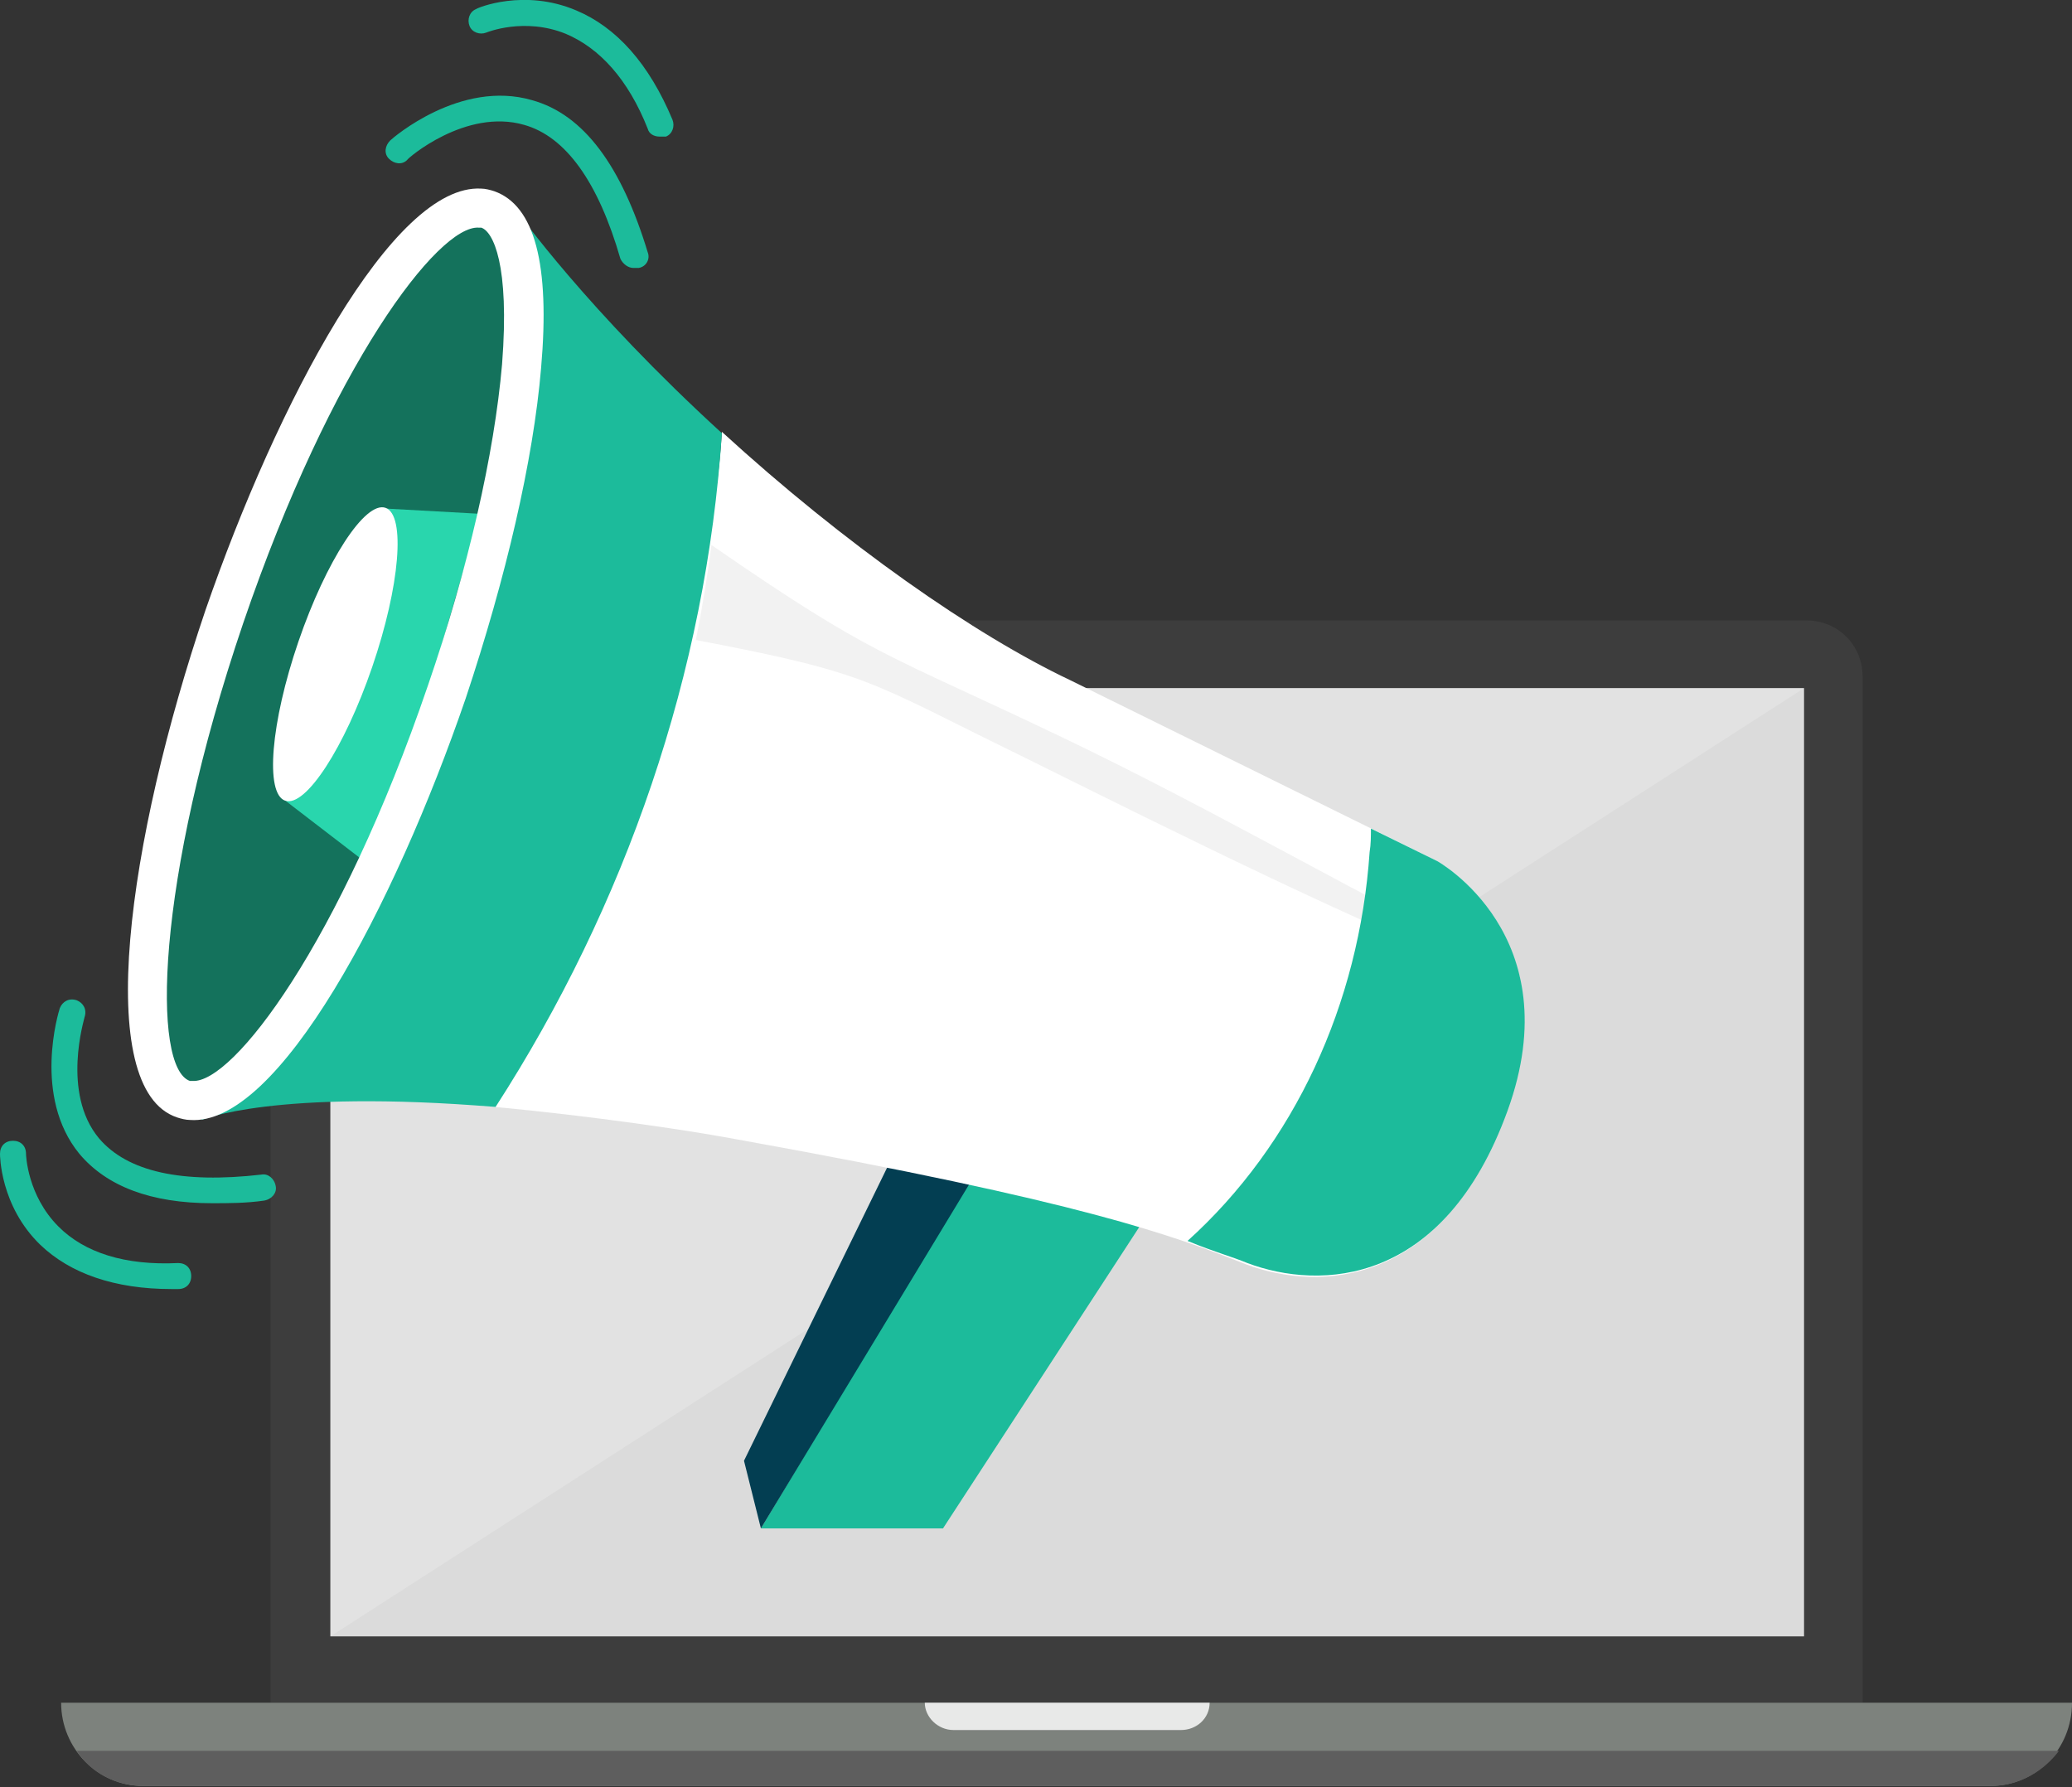 <?xml version="1.0" encoding="utf-8"?>
<!-- Generator: Adobe Illustrator 19.0.0, SVG Export Plug-In . SVG Version: 6.00 Build 0)  -->
<svg version="1.1" id="Layer_1" xmlns="http://www.w3.org/2000/svg" xmlns:xlink="http://www.w3.org/1999/xlink" x="0px" y="0px"
	 viewBox="0 0 159.3 137.4" style="enable-background:new 0 0 159.3 137.4;" xml:space="preserve">
<rect x="0" y="0" width="159.3" height="137.4" fill="#333333" stroke="none"/>
<style type="text/css">
	.st0{fill-rule:evenodd;clip-rule:evenodd;fill:#3D3D3D;}
	.st1{fill-rule:evenodd;clip-rule:evenodd;fill:#7D827D;}
	.st2{fill-rule:evenodd;clip-rule:evenodd;fill:#5E5E5E;}
	.st3{fill-rule:evenodd;clip-rule:evenodd;fill:#DBDBDB;}
	.st4{opacity:0.2;}
	.st5{fill-rule:evenodd;clip-rule:evenodd;fill:#FFFFFF;}
	.st6{fill:#1CBB9B;}
	.st7{fill:#033E52;}
	.st8{fill-rule:evenodd;clip-rule:evenodd;fill:#E8E9E8;}
	.st9{fill:#FFFFFF;}
	.st10{fill:#F2F2F2;}
	.st11{fill:#14725C;}
	.st12{fill:#29D6AD;}
</style>
<g>
	<path class="st0" d="M83.7,130.9H20.8V52c0-2.4,1.9-4.3,4.3-4.3h58.5h55.3c2.4,0,4.3,1.9,4.3,4.3v78.9H83.7z"/>
</g>
<g>
	<path class="st1" d="M159.3,130.9c0,3.6-2.8,6.4-6.3,6.4h-142c-3.5,0-6.3-2.9-6.3-6.4H159.3z"/>
</g>
<g>
	<path class="st2" d="M5.9,134.6c1.1,1.7,3,2.7,5.2,2.7h142c2.1,0,4-1.1,5.2-2.7H5.9z"/>
</g>
<g>
	<path class="st3" d="M25.4,125.8V52.9h113.3v72.9H25.4z"/>
</g>
<g class="st4">
	<path class="st5" d="M25.4,125.8V52.9h113.3"/>
</g>
<g>
	<polyline class="st6" points="75.5,89.1 58.5,117.5 72.5,117.5 88,93.7 	"/>
</g>
<g>
	<polyline class="st7" points="76.6,87.6 58.5,117.5 57.2,112.3 71.8,82.4 	"/>
</g>
<g>
	<path class="st8" d="M93,130.9c0,1.2-1,2.1-2.2,2.1H73.3c-1.2,0-2.2-1-2.2-2.1H93z"/>
</g>
<g>
	<path class="st9" d="M110.5,66.2L82.3,52.3c-7.4-3.5-17.4-10.5-26.8-19.1C54.8,45.4,48.9,65.6,36.9,85c4.8,0.4,13.3,1.4,19.8,2.6
		c26.7,4.8,33.5,7.4,39.1,9.6c5.6,2.1,15.1,1.8,20-11.7C120.8,71.9,110.5,66.2,110.5,66.2z"/>
</g>
<g>
	<path class="st6" d="M38.1,85.1c10-15.5,16.2-33.4,17.4-51.8c-10.4-9.5-15.7-17-15.7-17L15.5,86.1C15.5,86.1,21,83.7,38.1,85.1z"/>
</g>
<g>
	<path class="st10" d="M78.9,58.3C91.4,64.5,104,70.8,117,76c-0.1-0.4-0.1-0.8-0.2-1.1c-11.8-5.8-23.2-12.5-35.1-18.2
		c-13.8-6.6-14.4-6.1-27-14.8c-0.3,2.3-0.7,4.8-1.2,7.3C67.1,51.8,66.6,52.3,78.9,58.3z"/>
</g>
<g>
	<path class="st6" d="M110.5,66.2l-5.1-2.5c0,0.6,0,1.2-0.1,1.8c-0.8,11.7-5.8,22.5-14,29.9c2.2,0.9,3.4,1.2,4.6,1.7
		c5.6,2.1,15.1,1.8,20-11.7C120.8,71.9,110.5,66.2,110.5,66.2z"/>
</g>
<g>
	<path class="st11" d="M34.4,53.2c-6.5,18.9-15.5,32.9-20.2,31.3c-4.7-1.6-3.3-18.2,3.1-37.1c6.5-18.9,15.5-32.9,20.2-31.3
		C42.2,17.8,40.8,34.4,34.4,53.2z"/>
</g>
<g>
	<polyline class="st12" points="22,61.6 28.9,66.9 36.9,39.5 29.7,39.1 	"/>
</g>
<g>
	<ellipse transform="matrix(0.946 0.324 -0.324 0.946 17.671 -5.646)" class="st9" cx="25.8" cy="50.3" rx="3" ry="11.9"/>
</g>
<g>
	<g>
		<path class="st9" d="M14.6,86.1c-0.3,0-0.7-0.1-1-0.2c-6.5-2.2-3.8-21.3,2.2-39C21.3,31,30.2,14.1,37,14.5c0.3,0,0.7,0.1,1,0.2
			c3.1,1.1,4.3,5.6,3.6,13.6c-0.6,7.1-2.7,16.1-5.8,25.4C30.3,69.7,21.4,86.6,14.6,86.1z M36.8,17.5C33.7,17.3,25.5,28,18.7,47.9
			c-6.8,20-7,34.2-4.1,35.2c0.1,0,0.1,0,0.2,0c3.1,0.2,11.3-10.5,18.1-30.4c3.1-9,5.1-17.8,5.7-24.7c0.6-7.7-0.7-10.2-1.6-10.5
			C37,17.5,36.9,17.5,36.8,17.5z"/>
	</g>
</g>
<g>
	<path class="st6" d="M48.7,20.6c-0.4,0-0.8-0.3-1-0.7C46,14,43.5,10.5,40.3,9.6c-4.5-1.3-9,2.6-9,2.7c-0.4,0.4-1,0.3-1.4-0.1
		c-0.4-0.4-0.3-1,0.1-1.4c0.2-0.2,5.4-4.7,10.9-3.1c4,1.1,6.9,5.1,8.9,11.7c0.2,0.5-0.1,1.1-0.7,1.2C48.9,20.6,48.8,20.6,48.7,20.6z
		"/>
</g>
<g>
	<path class="st6" d="M50.7,10.5c-0.4,0-0.8-0.2-0.9-0.6c-1.5-3.8-3.7-6.2-6.3-7.3c-3.2-1.3-6.1-0.1-6.1-0.1c-0.5,0.2-1.1,0-1.3-0.5
		c-0.2-0.5,0-1.1,0.5-1.3c0.1-0.1,3.7-1.6,7.7,0.1c3.1,1.3,5.6,4.1,7.4,8.4c0.2,0.5,0,1.1-0.5,1.3C50.9,10.5,50.8,10.5,50.7,10.5z"
		/>
</g>
<g>
	<path class="st6" d="M16.3,92.5c-4.7,0-8.1-1.3-10.2-3.8c-3.6-4.4-1.6-10.9-1.5-11.2c0.2-0.5,0.7-0.8,1.3-0.6
		c0.5,0.2,0.8,0.7,0.6,1.3c0,0.1-1.8,5.8,1.1,9.3c2.2,2.6,6.4,3.5,12.5,2.8c0.5-0.1,1,0.3,1.1,0.9c0.1,0.5-0.3,1-0.9,1.1
		C18.9,92.5,17.6,92.5,16.3,92.5z"/>
</g>
<g>
	<path class="st6" d="M13.2,99.1c-4.4,0-7.8-1.2-10.1-3.4c-3.1-3-3.1-6.9-3.1-7c0-0.6,0.4-1,1-1c0,0,0,0,0,0c0.6,0,1,0.4,1,1
		c0,0.1,0.1,3.2,2.5,5.6c2,2,5.1,3,9.2,2.8c0.6,0,1,0.4,1,1c0,0.6-0.4,1-1,1C13.6,99.1,13.4,99.1,13.2,99.1z"/>
</g>
</svg>
